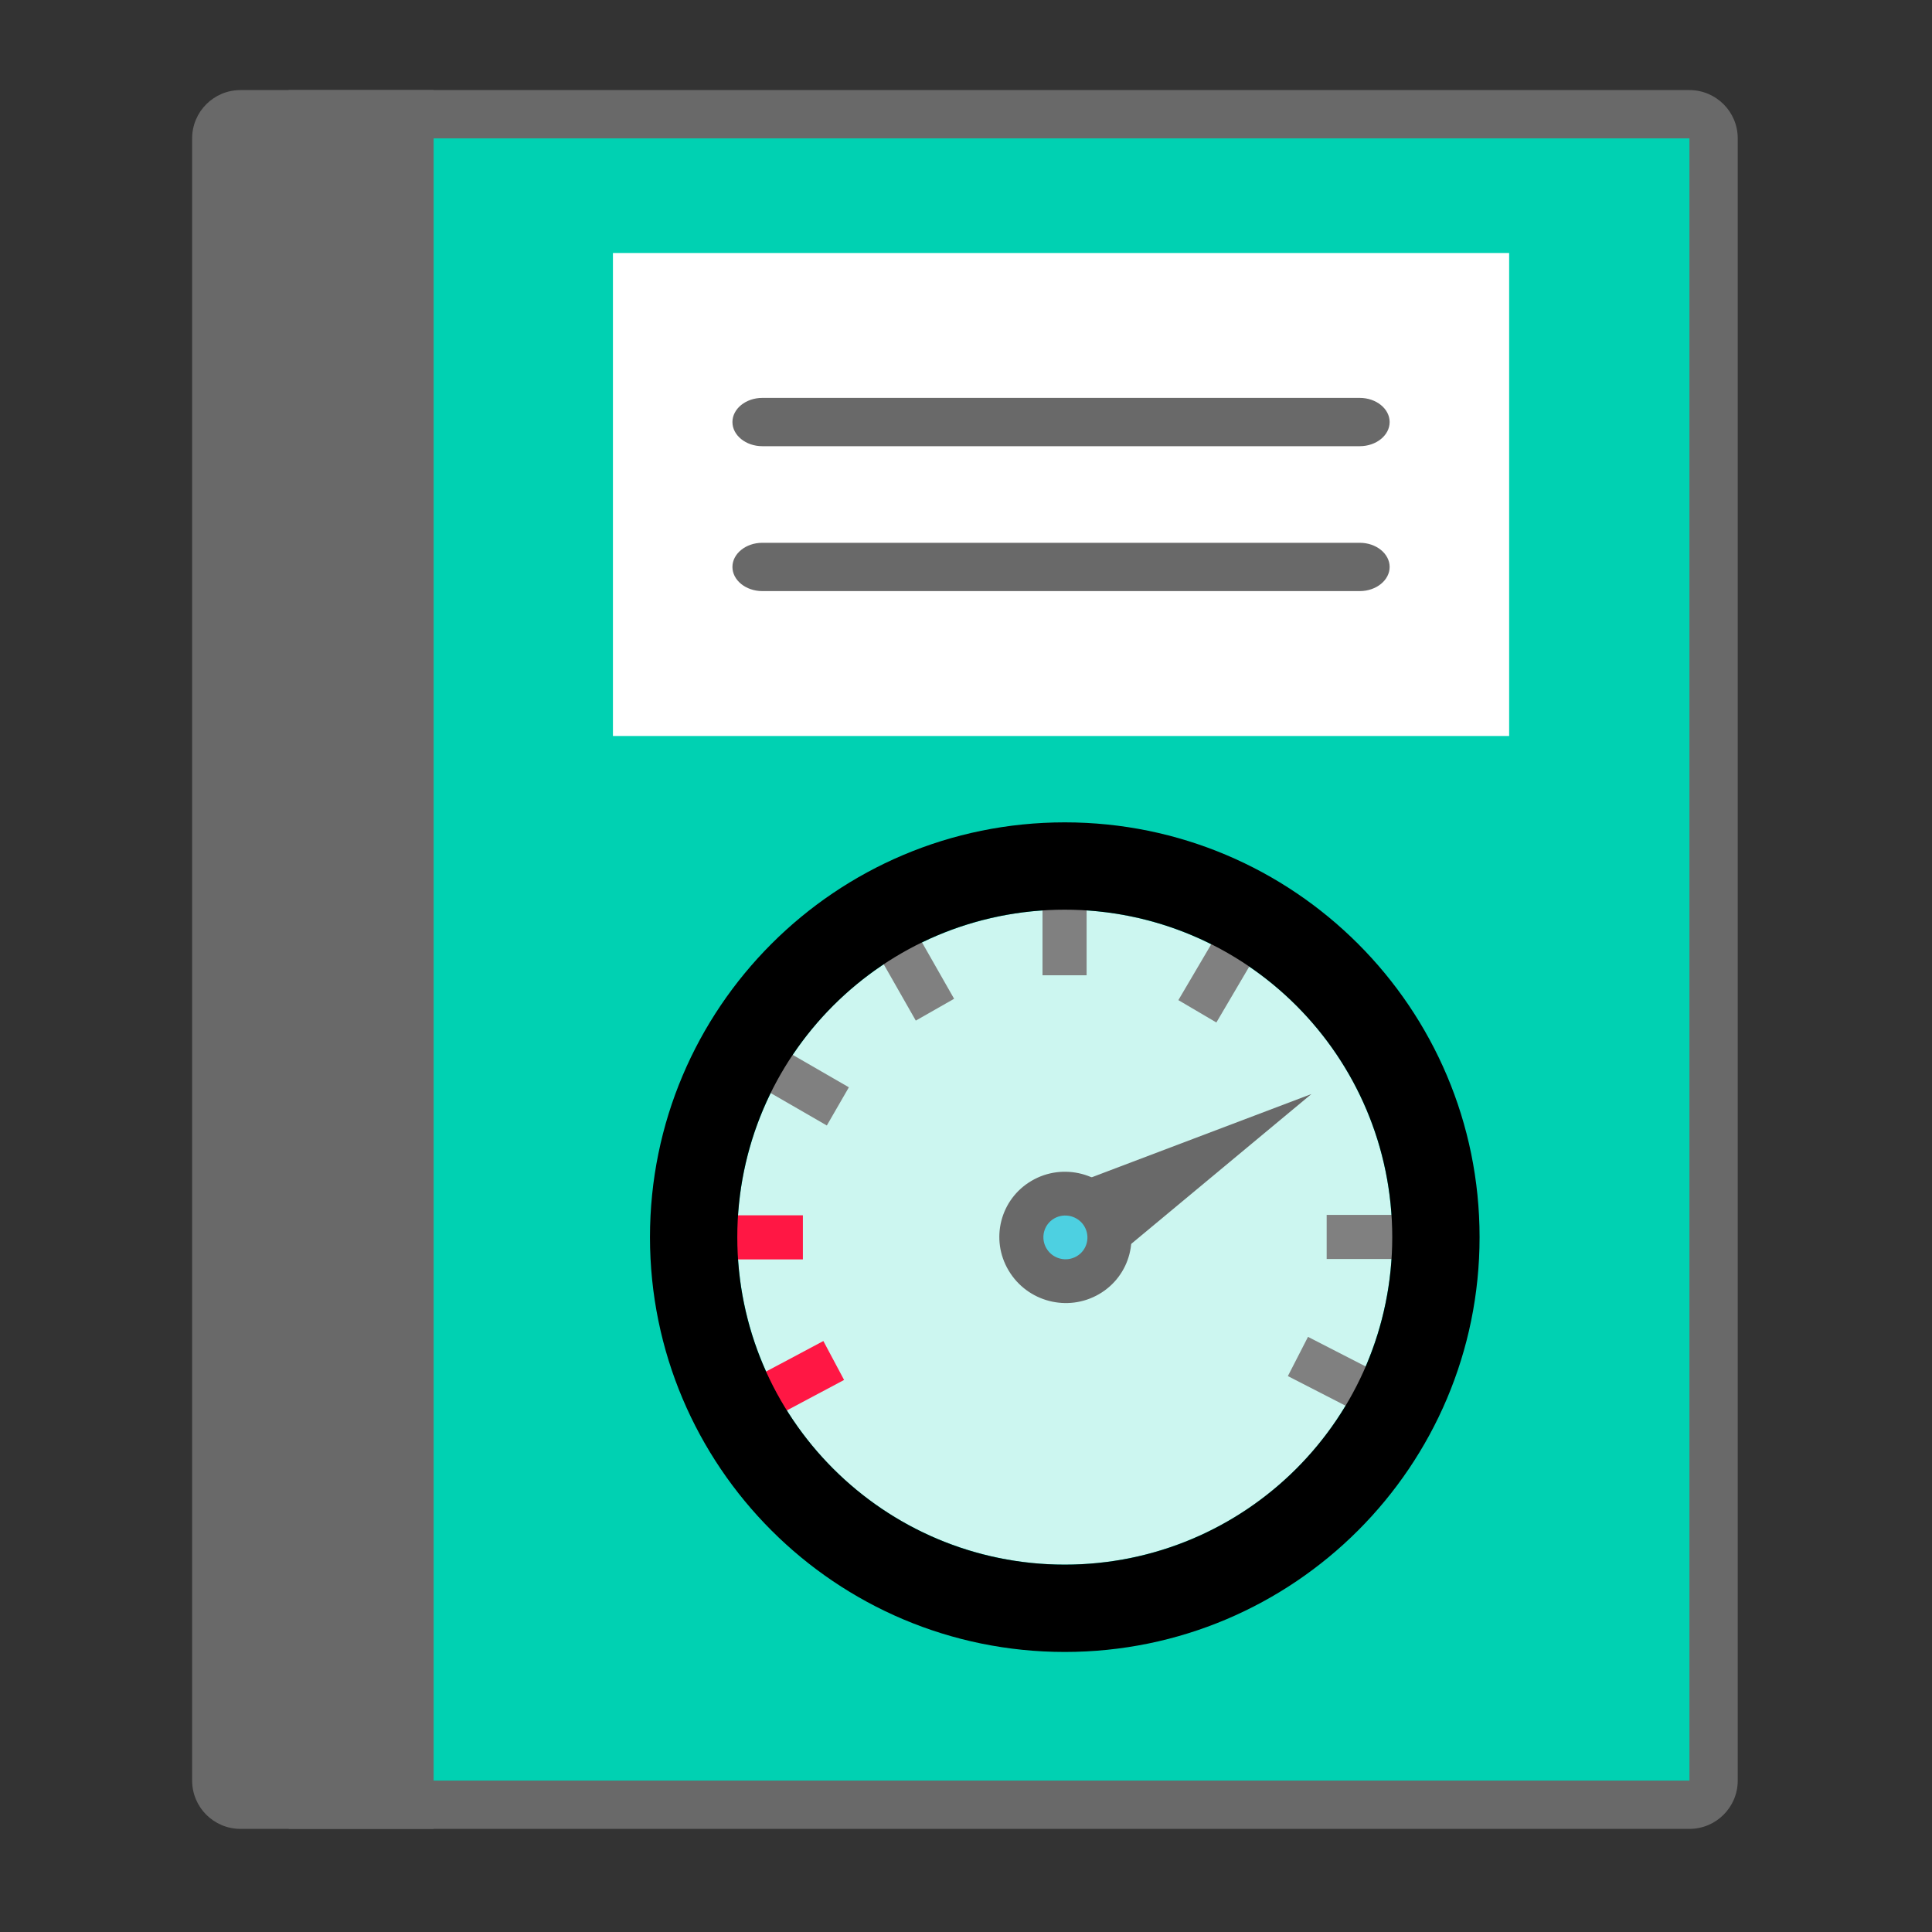 <?xml version="1.0" encoding="UTF-8" standalone="no"?>
<svg
   xmlns:dc="http://purl.org/dc/elements/1.1/"
   xmlns:cc="http://creativecommons.org/ns#"
   xmlns:rdf="http://www.w3.org/1999/02/22-rdf-syntax-ns#"
   xmlns:svg="http://www.w3.org/2000/svg"
   xmlns="http://www.w3.org/2000/svg"
   xmlns:sodipodi="http://sodipodi.sourceforge.net/DTD/sodipodi-0.dtd"
   xmlns:inkscape="http://www.inkscape.org/namespaces/inkscape"
   version="1.1"
   id="Layer_1"
   x="0px"
   y="0px"
   viewBox="0 0 40 40"
   style="enable-background:new 0 0 40 40;"
   xml:space="preserve"
   inkscape:version="0.91 r13725"
   sodipodi:docname="catalogo-parametros.svg"><rect x="0" y="0" width="40" height="40" fill="#333333" stroke="none"/><defs
     id="defs23" /><sodipodi:namedview
     pagecolor="#ffffff"
     bordercolor="#666666"
     borderopacity="1"
     objecttolerance="10"
     gridtolerance="10"
     guidetolerance="10"
     inkscape:pageopacity="0"
     inkscape:pageshadow="2"
     inkscape:window-width="1855"
     inkscape:window-height="1056"
     id="namedview21"
     showgrid="false"
     inkscape:zoom="12.763889"
     inkscape:cx="7.4033042"
     inkscape:cy="18.107587"
     inkscape:window-x="65"
     inkscape:window-y="24"
     inkscape:window-maximized="1"
     inkscape:current-layer="Layer_1" /><g
     transform="translate(-0.022,-0.135)"
     id="g3-3"><path
       style="fill:#00d1b2;fill-opacity:1"
       d="m 6.42,37.361 0,-35 28.5,0 c 0.275,0 0.5,0.224 0.5,0.5 l 0,34 c 0,0.276 -0.225,0.5 -0.5,0.5 l -28.5,0 z"
       id="path5-6"
       inkscape:connector-curvature="0" /><g
       id="g7-7"><path
         inkscape:connector-curvature="0"
         style="fill:#696969"
         d="M 35,3 35,37 7,37 7,3 35,3 M 35,2 6,2 6,38 35,38 c 0.552,0 1,-0.448 1,-1 L 36,3 C 36,2.448 35.552,2 35,2 l 0,0 z"
         id="path9-5" /></g></g><g
     transform="translate(-0.022,-0.135)"
     id="g11-3"
     style="fill:#696969"><path
       inkscape:connector-curvature="0"
       style="fill:#696969"
       d="M 9,38 5,38 C 4.448,38 4,37.552 4,37 L 4,3 C 4,2.448 4.448,2 5,2 l 4,0 0,36 z"
       id="path13-5" /></g><g
     id="g4177-6"
     transform="matrix(1.237,0,0,1,-59.349,-4.626)"><rect
       id="rect15-2"
       height="10"
       width="15"
       style="fill:#ffffff"
       y="9.864"
       x="58.237" /><path
       inkscape:connector-curvature="0"
       id="path17-9"
       d="m 70.737,13.864 -10,0 c -0.275,0 -0.5,-0.225 -0.5,-0.5 l 0,0 c 0,-0.275 0.225,-0.5 0.5,-0.5 l 10,0 c 0.275,0 0.5,0.225 0.5,0.5 l 0,0 c 0,0.275 -0.225,0.5 -0.5,0.5 z"
       style="fill:#696969" /><path
       inkscape:connector-curvature="0"
       id="path19-1"
       d="m 70.737,16.864 -10,0 c -0.275,0 -0.5,-0.225 -0.5,-0.5 l 0,0 c 0,-0.275 0.225,-0.5 0.5,-0.5 l 10,0 c 0.275,0 0.5,0.225 0.5,0.5 l 0,0 c 0,0.275 -0.225,0.5 -0.5,0.5 z"
       style="fill:#696969" /></g><g
     id="g4174"
     transform="matrix(0.452,0,0,0.452,11.197,14.766)"><circle
       style="fill:#ccf6f0;fill-opacity:1"
       id="circle4-0"
       r="15"
       cy="24"
       cx="24" /><g
       style="fill:#696969"
       id="g6-9"><path
         style="fill:#696969"
         id="path8-3"
         d="m 22.485,21.415 c -1.438,0.837 -1.912,2.678 -1.058,4.111 0.853,1.437 2.707,1.919 4.146,1.082 1.438,-0.836 1.911,-2.677 1.056,-4.112 -0.853,-1.434 -2.708,-1.92 -4.144,-1.081"
         inkscape:connector-curvature="0" /><polygon
         style="fill:#696969"
         id="polygon10-6"
         points="35.299,17.444 25.925,25.238 23.866,21.776 " /></g><g
       id="g12-0"><path
         id="path14-6"
         d="M 12.004,23 7.05,23 C 7.031,23.333 7,23.663 7,24 c 0,0.344 0.031,0.681 0.052,1.02 l 4.952,0 0,-2.02 z"
         inkscape:connector-curvature="0"
         style="fill:#ff1744" /><path
         id="path16-2"
         d="m 13.891,30.54 -0.949,-1.782 -4.378,2.331 c 0.283,0.614 0.603,1.207 0.954,1.78 l 4.373,-2.329 z"
         inkscape:connector-curvature="0"
         style="fill:#ff1744" /></g><g
       style="fill:#808080"
       id="g18-6"><path
         style="fill:#808080"
         id="path20-1"
         d="m 17.176,14.081 1.755,-1 -2.454,-4.309 c -0.606,0.3 -1.195,0.627 -1.758,0.995 l 2.457,4.314 z"
         inkscape:connector-curvature="0" /><path
         style="fill:#808080"
         id="path22-8"
         d="m 8.807,16.406 4.294,2.479 1.01,-1.749 -4.302,-2.484 c -0.371,0.56 -0.7,1.149 -1.002,1.754 z"
         inkscape:connector-curvature="0" /><path
         style="fill:#808080"
         id="path24-7"
         d="m 35.996,25 4.953,0 C 40.969,24.667 41,24.337 41,24 41,23.656 40.969,23.319 40.948,22.98 l -4.952,0 0,2.02 z"
         inkscape:connector-curvature="0" /><path
         style="fill:#808080"
         id="path26-9"
         d="m 39.56,30.835 -4.419,-2.268 -0.922,1.797 4.41,2.264 c 0.342,-0.578 0.657,-1.174 0.931,-1.793 z"
         inkscape:connector-curvature="0" /><path
         style="fill:#808080"
         id="path28-2"
         d="M 33.466,9.88 C 32.908,9.505 32.32,9.174 31.719,8.867 l -2.516,4.276 1.741,1.024 2.522,-4.287 z"
         inkscape:connector-curvature="0" /><path
         style="fill:#808080"
         id="path30-0"
         d="M 25,7.05 C 24.667,7.031 24.337,7 24,7 23.656,7 23.319,7.031 22.98,7.052 l 0,4.952 2.02,0 0,-4.954 z"
         inkscape:connector-curvature="0" /></g><path
       style="fill:#000000"
       id="path32-2"
       d="M 24,5 C 13.507,5 5,13.507 5,24 5,34.493 13.507,43 24,43 34.493,43 43,34.493 43,24 43,13.507 34.493,5 24,5 Z m 0,34 C 15.716,39 9,32.284 9,24 9,15.716 15.716,9 24,9 c 8.284,0 15,6.716 15,15 0,8.284 -6.716,15 -15,15 z"
       inkscape:connector-curvature="0" /><path
       id="path34-3"
       d="m 23.512,23.146 c -0.477,0.277 -0.634,0.894 -0.35,1.371 0.283,0.478 0.904,0.639 1.382,0.359 0.479,-0.277 0.637,-0.893 0.353,-1.372 -0.285,-0.476 -0.906,-0.637 -1.385,-0.358"
       inkscape:connector-curvature="0"
       style="fill:#4dd0e1" /></g></svg>